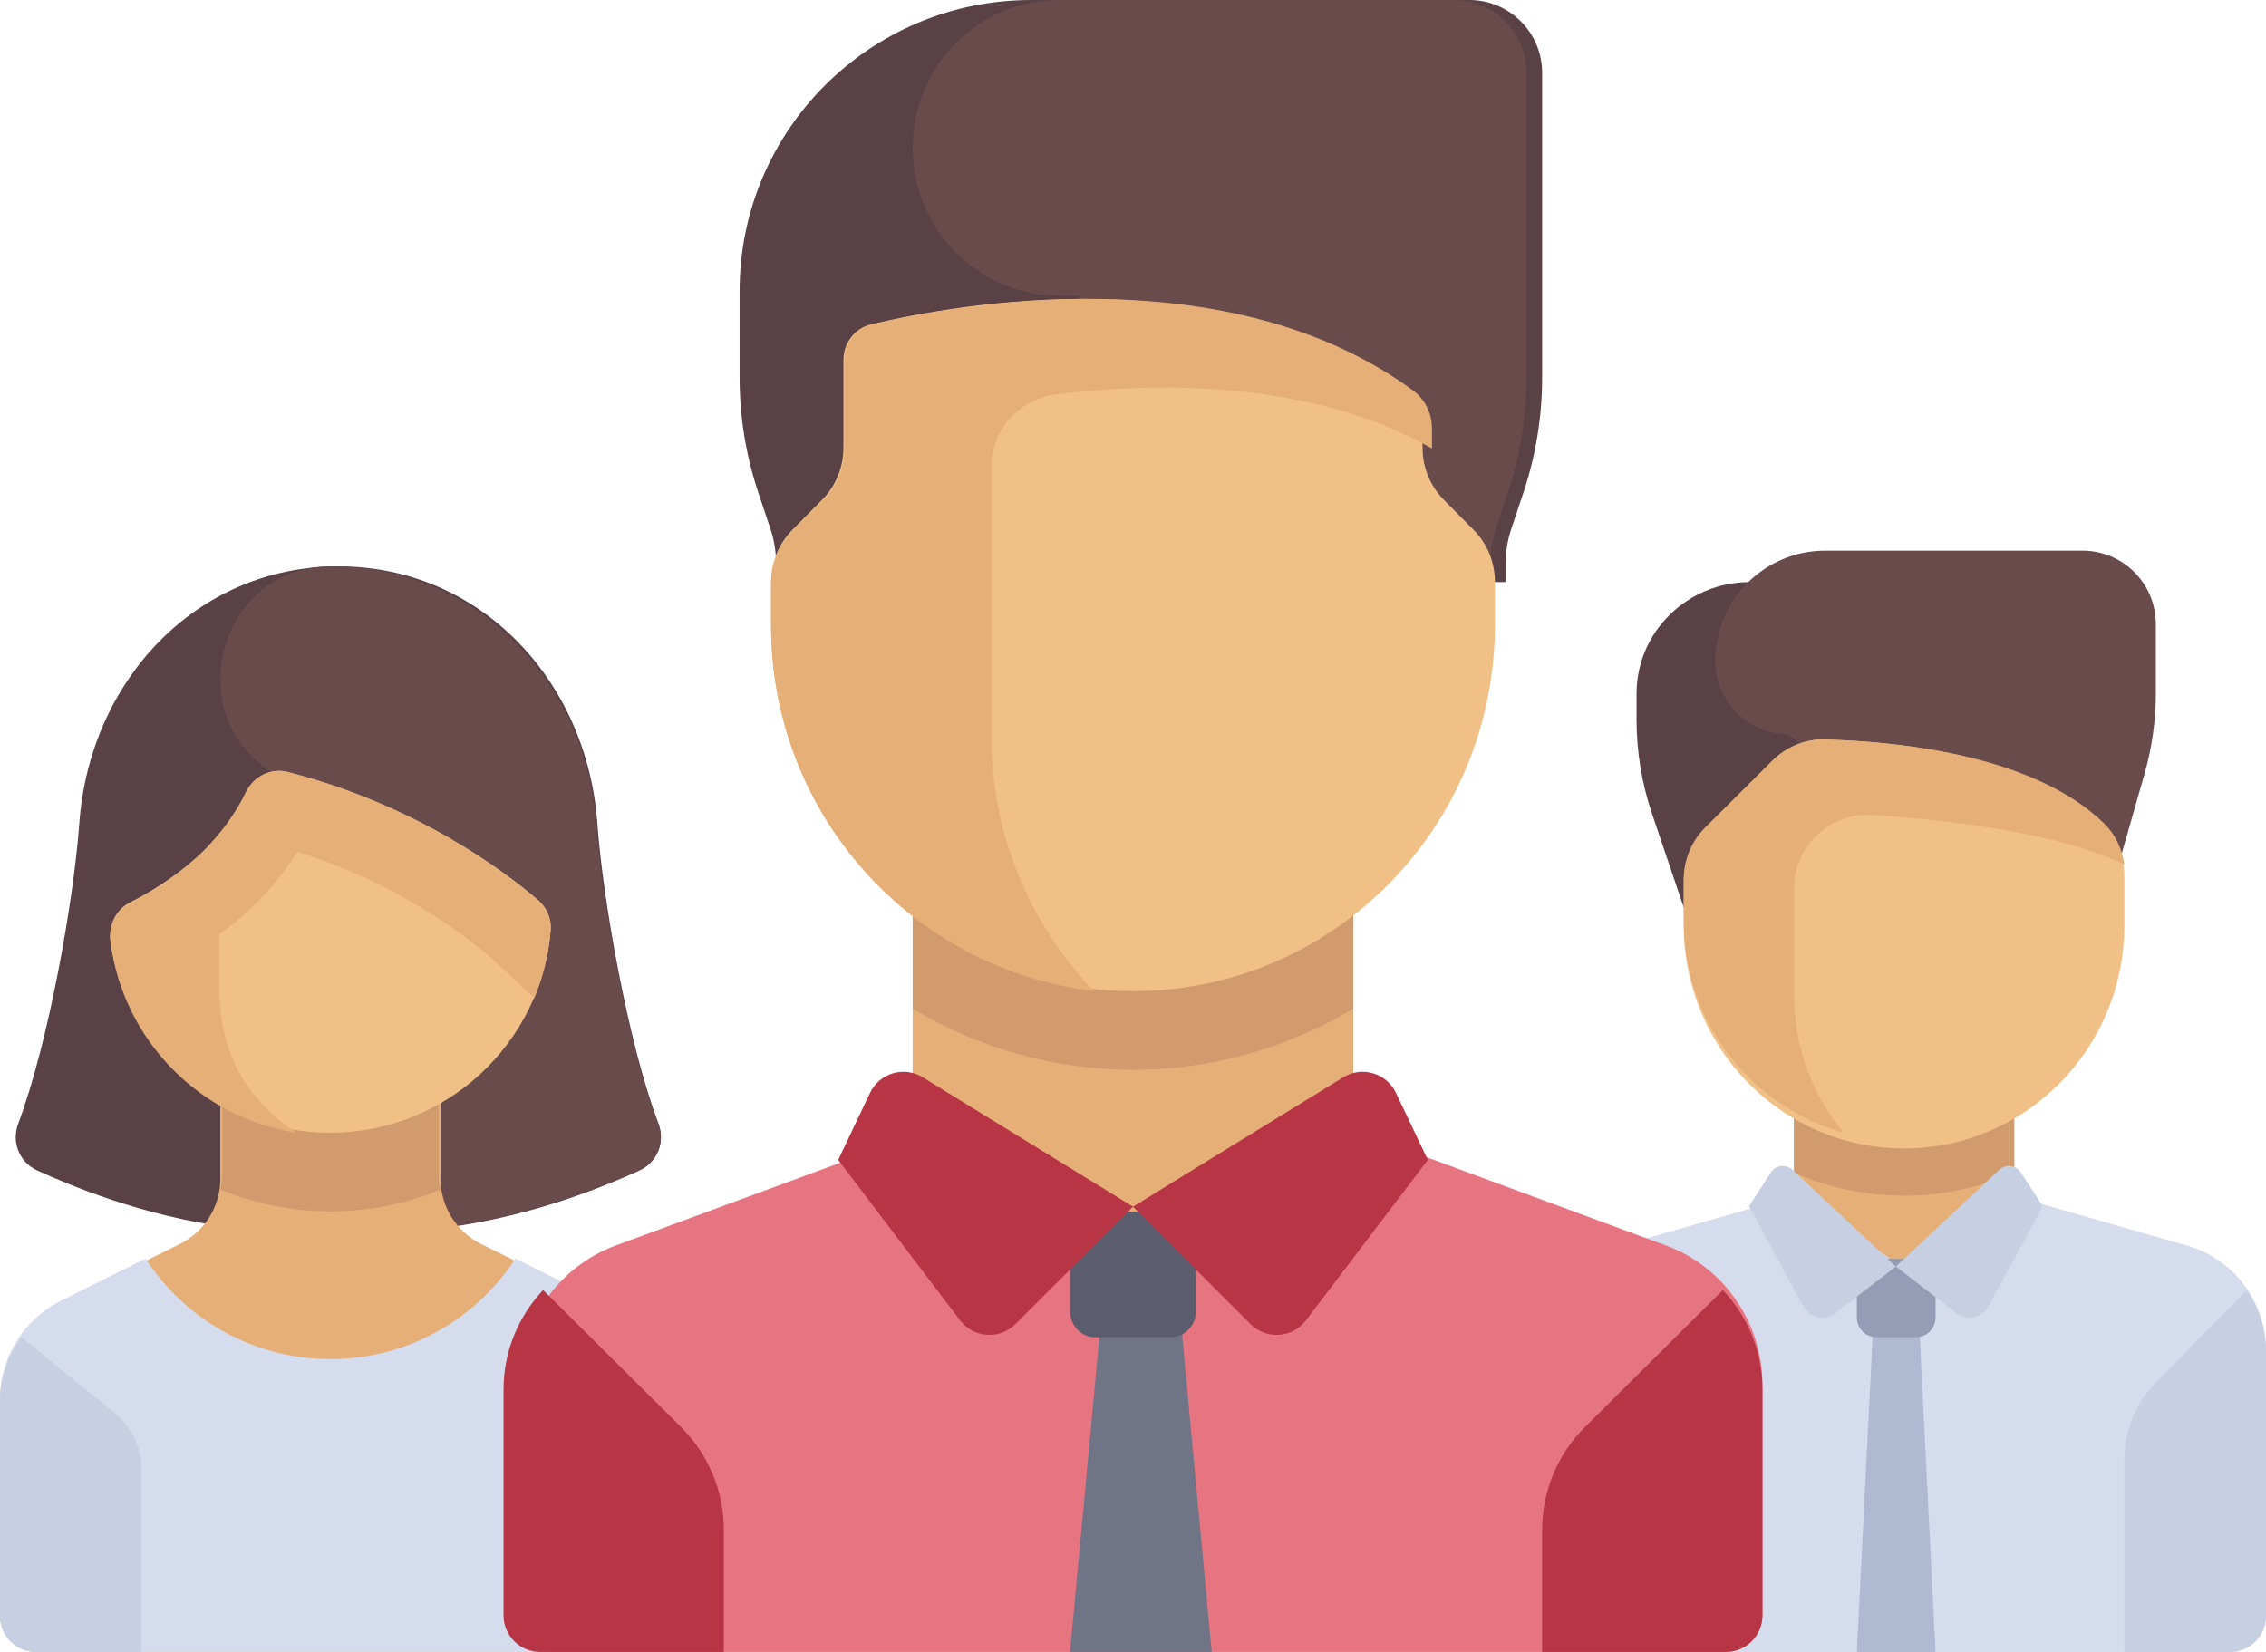 <?xml version="1.0" encoding="UTF-8"?>
<svg width="144px" height="105px" viewBox="0 0 144 105" version="1.1" xmlns="http://www.w3.org/2000/svg" xmlns:xlink="http://www.w3.org/1999/xlink">
    <!-- Generator: Sketch 53.2 (72643) - https://sketchapp.com -->
    <title>team 2 copy 2</title>
    <desc>Created with Sketch.</desc>
    <g id="Page-1" stroke="none" stroke-width="1" fill="none" fill-rule="evenodd">
        <g id="setting" transform="translate(-1534, -1158)" fill-rule="nonzero">
            <g id="team-2-copy-2" transform="translate(1534, 1158)">
                <g id="team-2-copy">
                    <g id="team">
                        <path d="M104,44.091 L104,45.75 C104,47.782 104.333,49.801 104.985,51.729 L108.8,63 L116,63 L116,37 L111.2,37 C107.224,37 104,40.175 104,44.091 Z" id="Path" fill="#5A4146"></path>
                        <path d="M136.282,49.18 L132.334,63 L113.667,46.667 C111.089,46.667 109,44.577 109,42 L109,42 C109,38.134 112.134,35 116,35 L132.333,35 C134.911,35 137,37.089 137,39.667 L137,44.052 C137,45.787 136.758,47.512 136.282,49.18 Z" id="Path" fill="#694B4B"></path>
                        <rect id="Rectangle" fill="#E6AF78" x="114" y="70" width="14" height="10"></rect>
                        <path d="M114,74.543 C116.164,75.475 118.524,76 121,76 C123.476,76 125.836,75.475 128,74.543 L128,70 L114,70 L114,74.543 L114,74.543 Z" id="Path" fill="#D29B6E"></path>
                        <path d="M138.995,79.179 L127.899,76 L121,80.591 L114.1,76 L103.004,79.179 C100.042,80.028 98,82.743 98,85.832 L98,102.694 C98,103.967 99.03,105 100.3,105 L141.7,105 C142.97,105 144,103.967 144,102.694 L144,85.832 C144,82.742 141.958,80.028 138.995,79.179 Z" id="Path" fill="#D5DCED"></path>
                        <polygon id="Path" fill="#AFB9D2" points="123 105 118 105 119.25 80 121.75 80"></polygon>
                        <path d="M121,73 L121,73 C113.268,73 107,66.643 107,58.802 L107,56.03 C107,54.775 107.492,53.571 108.367,52.684 L112.598,48.393 C113.494,47.484 114.719,46.962 115.985,47.002 C123.444,47.241 130.046,48.861 133.655,52.436 C134.539,53.311 135,54.535 135,55.787 L135,58.802 C135,66.644 128.732,73 121,73 Z" id="Path" fill="#F0C087"></path>
                        <path d="M114.016,56.453 C114.016,53.77 116.282,51.637 118.974,51.808 C123.696,52.108 130.702,52.892 135,54.948 C134.86,53.967 134.436,53.041 133.717,52.343 C130.1,48.829 123.482,47.237 116.006,47.002 L116.006,47.002 L116.006,47.002 C114.737,46.962 113.509,47.476 112.611,48.369 L108.37,52.586 C107.493,53.458 107,54.641 107,55.875 L107,58.6 C107,64.964 111.288,70.322 117.145,72 C115.195,69.608 114.016,66.572 114.016,63.252 L114.016,56.453 L114.016,56.453 Z" id="Path" fill="#E6AF78"></path>
                        <path d="M135,92.77 C135,90.945 135.711,89.195 136.977,87.905 L142.769,82 C143.543,83.128 144,84.486 144,85.936 L144,102.706 C144,103.973 142.993,105 141.75,105 L135,105 L135,92.77 L135,92.77 Z" id="Path" fill="#C7CFE2"></path>
                        <path d="M121.75,85 L119.25,85 C118.56,85 118,84.44 118,83.75 L118,80 L123,80 L123,83.75 C123,84.44 122.441,85 121.75,85 Z" id="Path" fill="#959CB5"></path>
                        <g id="Group" transform="translate(111, 74)" fill="#C7CFE2">
                            <path d="M9.478,6.503 L5.623,9.472 C4.96,9.984 4,9.779 3.598,9.039 L0.141,2.67 L1.533,0.529 C1.841,0.054 2.499,-0.027 2.912,0.359 L9.478,6.503 Z" id="Path"></path>
                            <path d="M9.478,6.503 L13.332,9.473 C13.996,9.984 14.956,9.779 15.357,9.04 L18.814,2.67 L17.423,0.529 C17.114,0.054 16.456,-0.027 16.043,0.359 L9.478,6.503 Z" id="Path"></path>
                        </g>
                        <path d="M41.844,71.427 C39.867,66.144 38.299,57.062 37.96,52.333 C37.315,43.335 30.591,36 21.5,36 C12.409,36 5.685,43.335 5.04,52.333 C4.701,57.061 3.133,66.144 1.156,71.427 C0.72,72.592 1.223,73.876 2.36,74.396 C4.479,75.364 8.997,77.261 14.446,78 L28.554,78 C33.977,77.259 38.527,75.361 40.639,74.396 C41.777,73.876 42.28,72.592 41.844,71.427 Z" id="Path" fill="#5A4146"></path>
                        <path d="M40.61,74.396 C41.772,73.876 42.286,72.592 41.841,71.427 C39.82,66.144 38.217,57.062 37.871,52.333 C37.213,43.335 30.341,36 21.051,36 C21.028,36 21.004,36 20.981,36 C13.853,36.029 11.334,45.621 17.47,49.2 C17.839,49.415 18.075,49.519 18.075,49.519 L23.449,78 L28.26,78 C33.802,77.259 38.451,75.361 40.61,74.396 Z" id="Path" fill="#694B4B"></path>
                        <path d="M38.13,82.817 L30.58,79.075 C28.998,78.292 28,76.69 28,74.938 L28,68 L14,68 L14,74.938 C14,76.69 13.001,78.291 11.42,79.075 L3.869,82.817 C1.498,83.992 0,86.394 0,89.021 L0,102.687 C0,103.964 1.045,105 2.333,105 L39.667,105 C40.955,105 42,103.964 42,102.687 L42,89.022 C42,86.394 40.502,83.992 38.13,82.817 Z" id="Path" fill="#E6AF78"></path>
                        <path d="M21.001,77 C23.469,77 25.833,76.501 28,75.612 C27.943,75.328 27.877,75.046 27.877,74.75 L27.877,68 L14.124,68 L14.124,74.751 C14.124,75.048 14.057,75.331 14,75.616 C16.169,76.5 18.532,77 21.001,77 Z" id="Path" fill="#D29B6E"></path>
                        <path d="M38.13,82.682 L32.751,80 C30.257,83.841 25.931,86.388 21,86.388 C16.07,86.388 11.743,83.841 9.249,80 L3.87,82.682 C1.498,83.864 0,86.281 0,88.924 L0,102.673 C0,103.958 1.045,105 2.333,105 L39.667,105 C40.955,105 42,103.958 42,102.673 L42,88.925 C42,86.281 40.502,83.864 38.13,82.682 Z" id="Path" fill="#D5DCED"></path>
                        <path d="M20.97,72 L20.97,72 C13.819,72 7.914,66.677 7.021,59.786 C6.891,58.787 7.373,57.809 8.274,57.355 C9.353,56.812 10.921,55.896 12.423,54.56 C14.096,53.072 15.077,51.502 15.631,50.35 C16.108,49.358 17.205,48.796 18.274,49.069 C26.529,51.168 32.148,55.452 34.187,57.201 C34.734,57.67 35.05,58.362 34.994,59.081 C34.425,66.31 28.364,72 20.97,72 Z" id="Path" fill="#F0C087"></path>
                        <path d="M34.187,57.258 C32.149,55.497 26.529,51.184 18.274,49.069 C17.205,48.795 16.108,49.36 15.631,50.359 C15.211,51.238 14.518,52.358 13.488,53.5 C13.488,53.503 13.487,53.505 13.487,53.508 C13.168,53.872 12.828,54.236 12.423,54.599 C10.921,55.945 9.353,56.867 8.274,57.414 C7.372,57.87 6.892,58.856 7.021,59.862 C7.823,66.094 12.678,71.054 18.838,72 C16.031,70.082 13.937,67.445 13.937,62.743 L13.937,59.385 C14.47,58.99 15.006,58.596 15.545,58.113 C16.848,56.945 17.986,55.594 18.898,54.14 C25.212,56.119 29.494,59.416 31.117,60.818 C31.561,61.209 32.664,62.23 33.954,63.445 C34.509,62.104 34.876,60.664 34.994,59.152 C35.05,58.428 34.735,57.731 34.187,57.258 Z" id="Path" fill="#E6AF78"></path>
                        <path d="M1.372,85 C0.505,86.174 0,87.613 0,89.138 L0,102.704 C0,103.972 1.007,105 2.25,105 L9,105 L9,93.433 C9,92.038 8.379,90.719 7.311,89.848 L1.372,85 Z" id="Path" fill="#C7CFE2"></path>
                        <path d="M105.882,79.172 L86.441,72 L72.5,76.714 L58.559,72 L39.118,79.172 C35.445,80.527 33,84.068 33,88.033 L33,102.643 C33,103.944 34.04,105 35.324,105 L109.676,105 C110.96,105 112,103.944 112,102.643 L112,88.033 C112,84.068 109.555,80.527 105.882,79.172 Z" id="Path" fill="#E67481"></path>
                        <polygon id="Path" fill="#707487" points="70.143 82 68 105 77 105 74.857 82"></polygon>
                        <path d="M74.4,85 L69.6,85 C68.716,85 68,84.257 68,83.34 L68,77 L76,77 L76,83.34 C76,84.257 75.284,85 74.4,85 Z" id="Path" fill="#5B5D6E"></path>
                        <path d="M109.488,82 C111.064,83.68 112,85.917 112,88.317 L112,102.682 C112,103.962 110.955,105 109.667,105 L98,105 L98,97.252 C98,94.793 98.983,92.435 100.734,90.696 L109.488,82 Z" id="Path" fill="#B73545"></path>
                        <path d="M98,23.997 L98,4.625 C98,2.071 95.924,0 93.364,0 L65.546,0 C55.303,0 47,8.283 47,18.5 L47,23.997 C47,26.483 47.402,28.952 48.19,31.31 L48.961,33.619 C49.198,34.327 49.318,35.068 49.318,35.813 L49.318,37 L95.682,37 L95.682,35.813 C95.682,35.068 95.802,34.327 96.038,33.619 L96.81,31.31 C97.598,28.952 98,26.483 98,23.997 Z" id="Path" fill="#5A4146"></path>
                        <path d="M58,9.394 C58,14.583 62.173,18.789 67.32,18.789 L68.61,18.789 L69.233,37 L94.706,37 L94.706,35.813 C94.706,35.068 94.825,34.327 95.059,33.619 L95.823,31.31 C96.602,28.952 97,26.483 97,23.997 L97,4.625 C97,2.071 94.946,0 92.412,0 L67.32,0 C62.173,-3.97948674e-15 58,4.206 58,9.394 Z" id="Path" fill="#694B4B"></path>
                        <rect id="Rectangle" fill="#E6AF78" x="58" y="56" width="28" height="21"></rect>
                        <path d="M58,64.115 C62.122,66.572 66.894,68 72,68 C77.106,68 81.878,66.572 86,64.115 L86,56 L58,56 L58,64.115 L58,64.115 Z" id="Path" fill="#D29B6E"></path>
                        <path d="M72,76.701 L64.531,84.163 C63.527,85.166 61.868,85.053 61.01,83.923 L53.265,73.728 L55.291,69.463 C55.889,68.204 57.448,67.743 58.635,68.474 L72,76.701 Z" id="Path" fill="#B73545"></path>
                        <path d="M72,76.701 L79.469,84.163 C80.473,85.166 82.132,85.053 82.99,83.923 L90.735,73.728 L88.709,69.463 C88.111,68.204 86.552,67.743 85.365,68.474 L72,76.701 Z" id="Path" fill="#B73545"></path>
                        <path d="M72,63 L72,63 C59.298,63 49,52.573 49,39.71 L49,36.982 C49,35.747 49.485,34.562 50.347,33.688 L52.253,31.759 C53.115,30.885 53.6,29.701 53.6,28.465 L53.6,22.882 C53.6,21.804 54.315,20.867 55.351,20.619 C60.791,19.318 77.719,16.236 89.239,24.815 C89.987,25.372 90.4,26.288 90.4,27.228 L90.4,28.465 C90.4,29.7 90.885,30.885 91.747,31.759 L93.653,33.688 C94.515,34.561 95,35.746 95,36.982 L95,39.71 C95.001,52.573 84.703,63 72,63 Z" id="Path" fill="#F0C087"></path>
                        <path d="M89.822,24.837 C81.602,18.777 70.684,18.514 63,19.344 C59.759,19.694 57.081,20.235 55.444,20.622 C54.393,20.871 53.667,21.812 53.667,22.895 L53.667,28.502 C53.667,29.743 53.175,30.933 52.3,31.81 L50.367,33.748 C49.492,34.625 49,35.815 49,37.056 L49,39.796 C49,51.756 57.96,61.602 69.514,63 C65.488,58.797 63,53.101 63,46.814 L63,29.716 C63,27.346 64.758,25.365 67.104,25.07 C72.704,24.366 82.96,23.943 91,28.503 L91,27.26 C91.001,26.315 90.58,25.396 89.822,24.837 Z" id="Path" fill="#E6AF78"></path>
                        <path d="M34.512,82 C32.936,83.68 32,85.917 32,88.317 L32,102.682 C32,103.962 33.045,105 34.333,105 L46,105 L46,97.252 C46,94.793 45.017,92.435 43.266,90.696 L34.512,82 Z" id="Path" fill="#B73545"></path>
                    </g>
                </g>
            </g>
        </g>
    </g>
</svg>